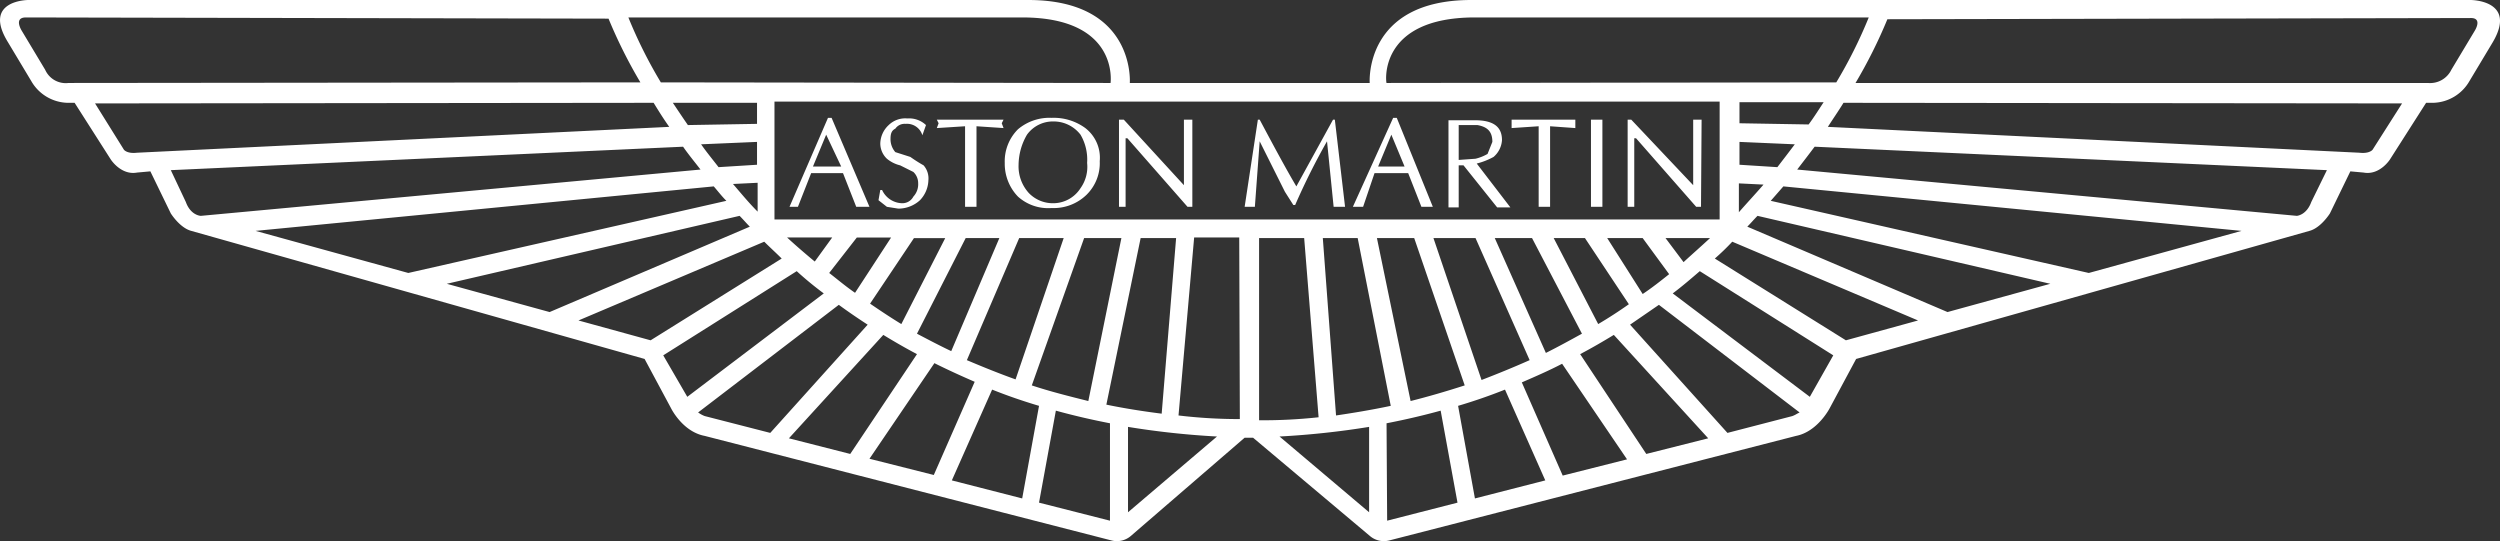 <svg id="Réteg_1" data-name="Réteg 1" xmlns="http://www.w3.org/2000/svg" viewBox="0 0 415.8 90"><rect x="0" y="0" width="415.8" height="90" fill="#333333" stroke="none"/><defs><style>.cls-1{fill:#fff;fill-rule:evenodd;}</style></defs><title>aston_martin</title><path class="cls-1" d="M483.8,160.1l-3.9,6.5a3.93,3.93,0,0,1-3.9,2.2H380.8a82,82,0,0,0,5.3-10.6L483,158c2.2-.1.8,2.1.8,2.1Zm-17,19.8s-.5.7-2.2.5l-88.4-4.3c.9-1.4,1.8-2.7,2.6-4l92.9.1Zm-10.2,8.7c-.8,2.2-2.4,2.3-2.4,2.3l-83.1-7.7c1-1.3,2-2.6,2.9-3.8l85.2,3.9-2.6,5.3Zm-37,11.8-52.9-12,2.1-2.4,76.2,7.4-25.4,7Zm-23.5,6.5-33.3-14.2c.6-.6,1.1-1.2,1.7-1.8l48.7,11.3Zm-16.9,4.7L357.4,198a38.33,38.33,0,0,0,2.9-2.8l30.9,13.1Zm-6,9.4-22.8-17.2c1.6-1.2,3.1-2.5,4.5-3.7l22.2,14-3.9,6.9Zm-2.1,2.8a4.56,4.56,0,0,1-.8.4L359.5,227l-16.2-18,4.8-3.3,23.4,17.9-.4.2ZM346,230.5l-11-16.6c1.9-1,3.8-2.1,5.6-3.2l15.7,17.2L346,230.5Zm-13.9,3.6-6.8-15.5c2.3-1,4.6-2,6.7-3.1l10.8,15.9Zm-14.6,3.8-2.8-15.4q4.05-1.2,7.8-2.7l6.7,15.1-11.7,3Zm-14.6,3.7-.1-16.2q4.65-.9,9-2.1l2.8,15.3Zm-8.5-17.5-2.2-29.5H298l5.5,27.9c-3.3.7-6.4,1.2-9.1,1.6Zm-9.4,3.5a138.72,138.72,0,0,0,14.9-1.6v14.2Zm-3.4-2.7V194.6h7.5l2.4,29.8a86.44,86.44,0,0,1-9.9.5Zm67.6-30.3h7.4c-1.5,1.4-3,2.7-4.4,4Zm-9.7,0h5.9l4.4,6c-1.5,1.2-2.9,2.3-4.4,3.3l-5.9-9.3Zm-8.9,0h5.2l7.3,11q-2.55,1.8-5.1,3.3l-7.4-14.3Zm-9.8,0H327l8.3,15.9c-2,1.1-4,2.2-6,3.2Zm-5,24.5c-3.1,1-6.2,1.9-9,2.6l-5.6-27.1h6.2l8.4,24.5Zm-5.2-24.5h7l9,20.3c-2.7,1.2-5.4,2.3-8,3.3ZM201,191.5V171.9H358.2v19.6Zm67.2,32.6,2.6-29.6h7.5l.1,30.2A84.72,84.72,0,0,1,268.2,224.1Zm-8.4,16.1V226a136.83,136.83,0,0,0,14.8,1.6l-14.8,12.6Zm-3.6-17.9,5.7-27.7h5.9l-2.4,29.2c-3.2-.4-6.3-.9-9.2-1.5Zm.6,19.3-11.8-3,2.8-15.3q4.35,1.2,9,2.1v16.2Zm-14.6-3.7-11.7-3,6.7-15.1q3.75,1.5,7.8,2.7l-2.8,15.4Zm-25.4-6.6,10.8-15.9c2.2,1.1,4.4,2.1,6.7,3.1L227.5,234l-10.7-2.7Zm-13.4-3.4,15.7-17.2c1.8,1.1,3.7,2.2,5.6,3.2l-11.1,16.6-10.2-2.6Zm-14-3.7a4.56,4.56,0,0,1-.8-.4l-.3-.2,23.4-17.9q2.25,1.65,4.8,3.3l-16.2,18-10.9-2.8Zm18.3-25.7c-2.9-2.4-4.6-4-4.6-4h7.5Zm6.7,5.2c-1.6-1.1-3-2.3-4.3-3.3l4.6-5.9h5.7l-6,9.2Zm7.7,5.2c-1.8-1.1-3.6-2.3-5.2-3.4l7.3-10.9h5.2Zm8.3,4.5c-1.9-.9-3.8-1.9-5.7-2.9l8.1-15.9h5.6l-8,18.8Zm22.1-18.8h6.2l-5.5,27.1c-3.2-.8-6.4-1.6-9.4-2.6l8.7-24.5Zm-11.4,23.5c-2.8-1-5.5-2.1-8.1-3.2l8.7-20.3h7.4l-8,23.5Zm-58.6-4,22.2-14a55.42,55.42,0,0,0,4.5,3.7L186.5,221l-4-6.9Zm-14.1-5.8,30.9-13.1c.9.9,1.9,1.8,2.9,2.8l-21.8,13.6-12-3.3Zm-21.9-6.1,48.7-11.3c.6.6,1.1,1.2,1.7,1.8l-33.3,14.2Zm-31.8-8.8,76.2-7.4c.7.8,1.3,1.6,2.1,2.4l-52.9,12-25.4-7Zm-11.6-4.8-2.5-5.3,85.2-3.9c.9,1.3,1.9,2.5,2.9,3.8l-83.1,7.7c-.1,0-1.7-.1-2.5-2.3ZM95,180.4c-1.7.2-2.2-.5-2.2-.5L88,172.2l92.9-.1c.8,1.3,1.6,2.6,2.6,4ZM83.6,168.8a3.75,3.75,0,0,1-3.9-2.2l-3.9-6.5s-1.4-2.2.7-2.2l96.9.2a82,82,0,0,0,5.3,10.6l-95.1.1Zm114.6,16.6v4.8c-1.5-1.5-2.8-3.1-4.1-4.6l4.1-.2Zm-11.6-9.6c-.9-1.3-1.7-2.5-2.5-3.7h14v3.5l-11.5.2Zm11.5,2.8v3.8l-6.4.4c-1-1.3-2-2.5-2.9-3.8l9.3-.4Zm44.1-20.7c16.2,0,14.7,10.9,14.7,10.9l-74.8-.1a77.42,77.42,0,0,1-5.4-10.8Zm119.3,17.6V172h14c-.8,1.2-1.6,2.5-2.5,3.7Zm4,10.2c-1.3,1.5-2.7,3-4.1,4.6v-4.8l4.1.2Zm-4-3.3v-3.8l9.2.4c-.9,1.2-1.9,2.5-2.9,3.8l-6.3-.4Zm-44-24.5H383a77.42,77.42,0,0,1-5.4,10.8l-74.8.1c-.1,0-1.5-10.9,14.7-10.9ZM483.1,155H316.9C299,155,300,168.8,300,168.8H260.1s1-13.8-16.9-13.8H76.9s-7.7,0-3.4,7l3.9,6.5a7.16,7.16,0,0,0,6,3.6h1.2l6,9.4s1.7,2.7,4.4,2.2l2.2-.2,3.4,7s1.5,2.4,3.4,2.9l75.4,21.3,4.4,8.2s1.9,3.9,5.6,4.6l67.7,17.4a3.57,3.57,0,0,0,3.1-.7l19-16.4h1.4l19.5,16.4a3.58,3.58,0,0,0,3.1.7l67.7-17.4c3.6-.7,5.6-4.6,5.6-4.6l4.4-8.2,75.4-21.3c1.9-.5,3.4-2.9,3.4-2.9l3.4-7,2.2.2c2.7.5,4.4-2.2,4.4-2.2l6-9.4h1.2a7.16,7.16,0,0,0,6-3.6l3.9-6.5c4.1-7-3.7-7-3.7-7ZM207.4,182.7l2.2-5.3,2.5,5.3Zm3.1-8.1h-.6l-6.4,14.8h1.4l2.2-5.6h5.3l2.2,5.6h2.2Zm14.7,13.7a5.33,5.33,0,0,1-3.6,1.4l-1.9-.3-1.4-1.1.3-1.7h.3a3.77,3.77,0,0,0,3.3,2.2,2.06,2.06,0,0,0,1.9-1.1,3,3,0,0,0,.8-2.2,2.56,2.56,0,0,0-.8-1.9l-2.2-1.1a5.44,5.44,0,0,1-2.2-1.1,3.51,3.51,0,0,1-1.1-2.5,4.3,4.3,0,0,1,1.4-3.1,3.94,3.94,0,0,1,3.1-1.1,4.08,4.08,0,0,1,3.1,1.1l-.6,1.7a2.67,2.67,0,0,0-2.8-1.9,1.88,1.88,0,0,0-1.7.8c-.6.3-.8.8-.8,1.7a3.29,3.29,0,0,0,.8,2.2l2.5.8a24.3,24.3,0,0,0,2.2,1.4,3.29,3.29,0,0,1,.8,2.5,5,5,0,0,1-1.4,3.3Zm13.6-12.8.3.8-4.5-.3v13.4h-1.9V176l-4.7.3.3-.8-.3-.6h11.1l-.3.6Zm13.1,10.8a5.39,5.39,0,0,1-4.7,2.5,5.55,5.55,0,0,1-3.9-1.7,6.6,6.6,0,0,1-1.7-4.7,10.08,10.08,0,0,1,1.4-5,5.31,5.31,0,0,1,4.4-2.2,5.64,5.64,0,0,1,4.5,2.2,8.19,8.19,0,0,1,1.1,4.7,6.09,6.09,0,0,1-1.1,4.2Zm.8-10a8.9,8.9,0,0,0-5.6-1.7,8.1,8.1,0,0,0-5.6,1.9,7.53,7.53,0,0,0-2.2,5.6,7.86,7.86,0,0,0,2.2,5.6,7.5,7.5,0,0,0,5.6,1.9,7.84,7.84,0,0,0,5.8-2.2,7.37,7.37,0,0,0,2.2-5.6A6.24,6.24,0,0,0,252.7,176.3Zm17.8,13.1h-.8l-10-11.4h-.3v11.4h-1.1V174.9h.8l10,10.9V174.9h1.4v14.5Zm11.2-14.5c2.5,4.7,4.5,8.4,6.1,11.1l6.1-11.1h.3l1.7,14.5H294l-1.1-10.9a112.22,112.22,0,0,0-5.3,10.6h-.3l-1.4-2.2-4.2-8.4-.8,10.9h-1.7l2.2-14.5Zm19.7,7.8,2.2-5.3,2.2,5.3Zm3.1-8.1h-.6l-6.7,14.8h1.7l1.9-5.6h5.6l2.2,5.6h1.9Zm10.3,7v-5.8h3.1c1.7.3,2.5,1.1,2.5,2.8l-.8,2a7.56,7.56,0,0,1-2,.8l-2.8.2Zm3,.6a11.67,11.67,0,0,0,2.8-1.1,4,4,0,0,0,1.4-2.8c0-2.2-1.4-3.3-4.5-3.3h-4.4v14.5h1.7v-7h.8l5.6,7h2.2l-5.6-7.3Zm10.3,7.2V176l-4.5.3v-1.4h10.6v1.4L330,176v13.4Zm10.6-14.5v14.5h-1.9V174.9Zm16.4,14.5h-.8l-10-11.4H344v11.4h-1.1V174.9h.6l10.3,10.9V174.9h1.4l-.1,14.5Z" transform="translate(-72.19 -155)"/></svg>
